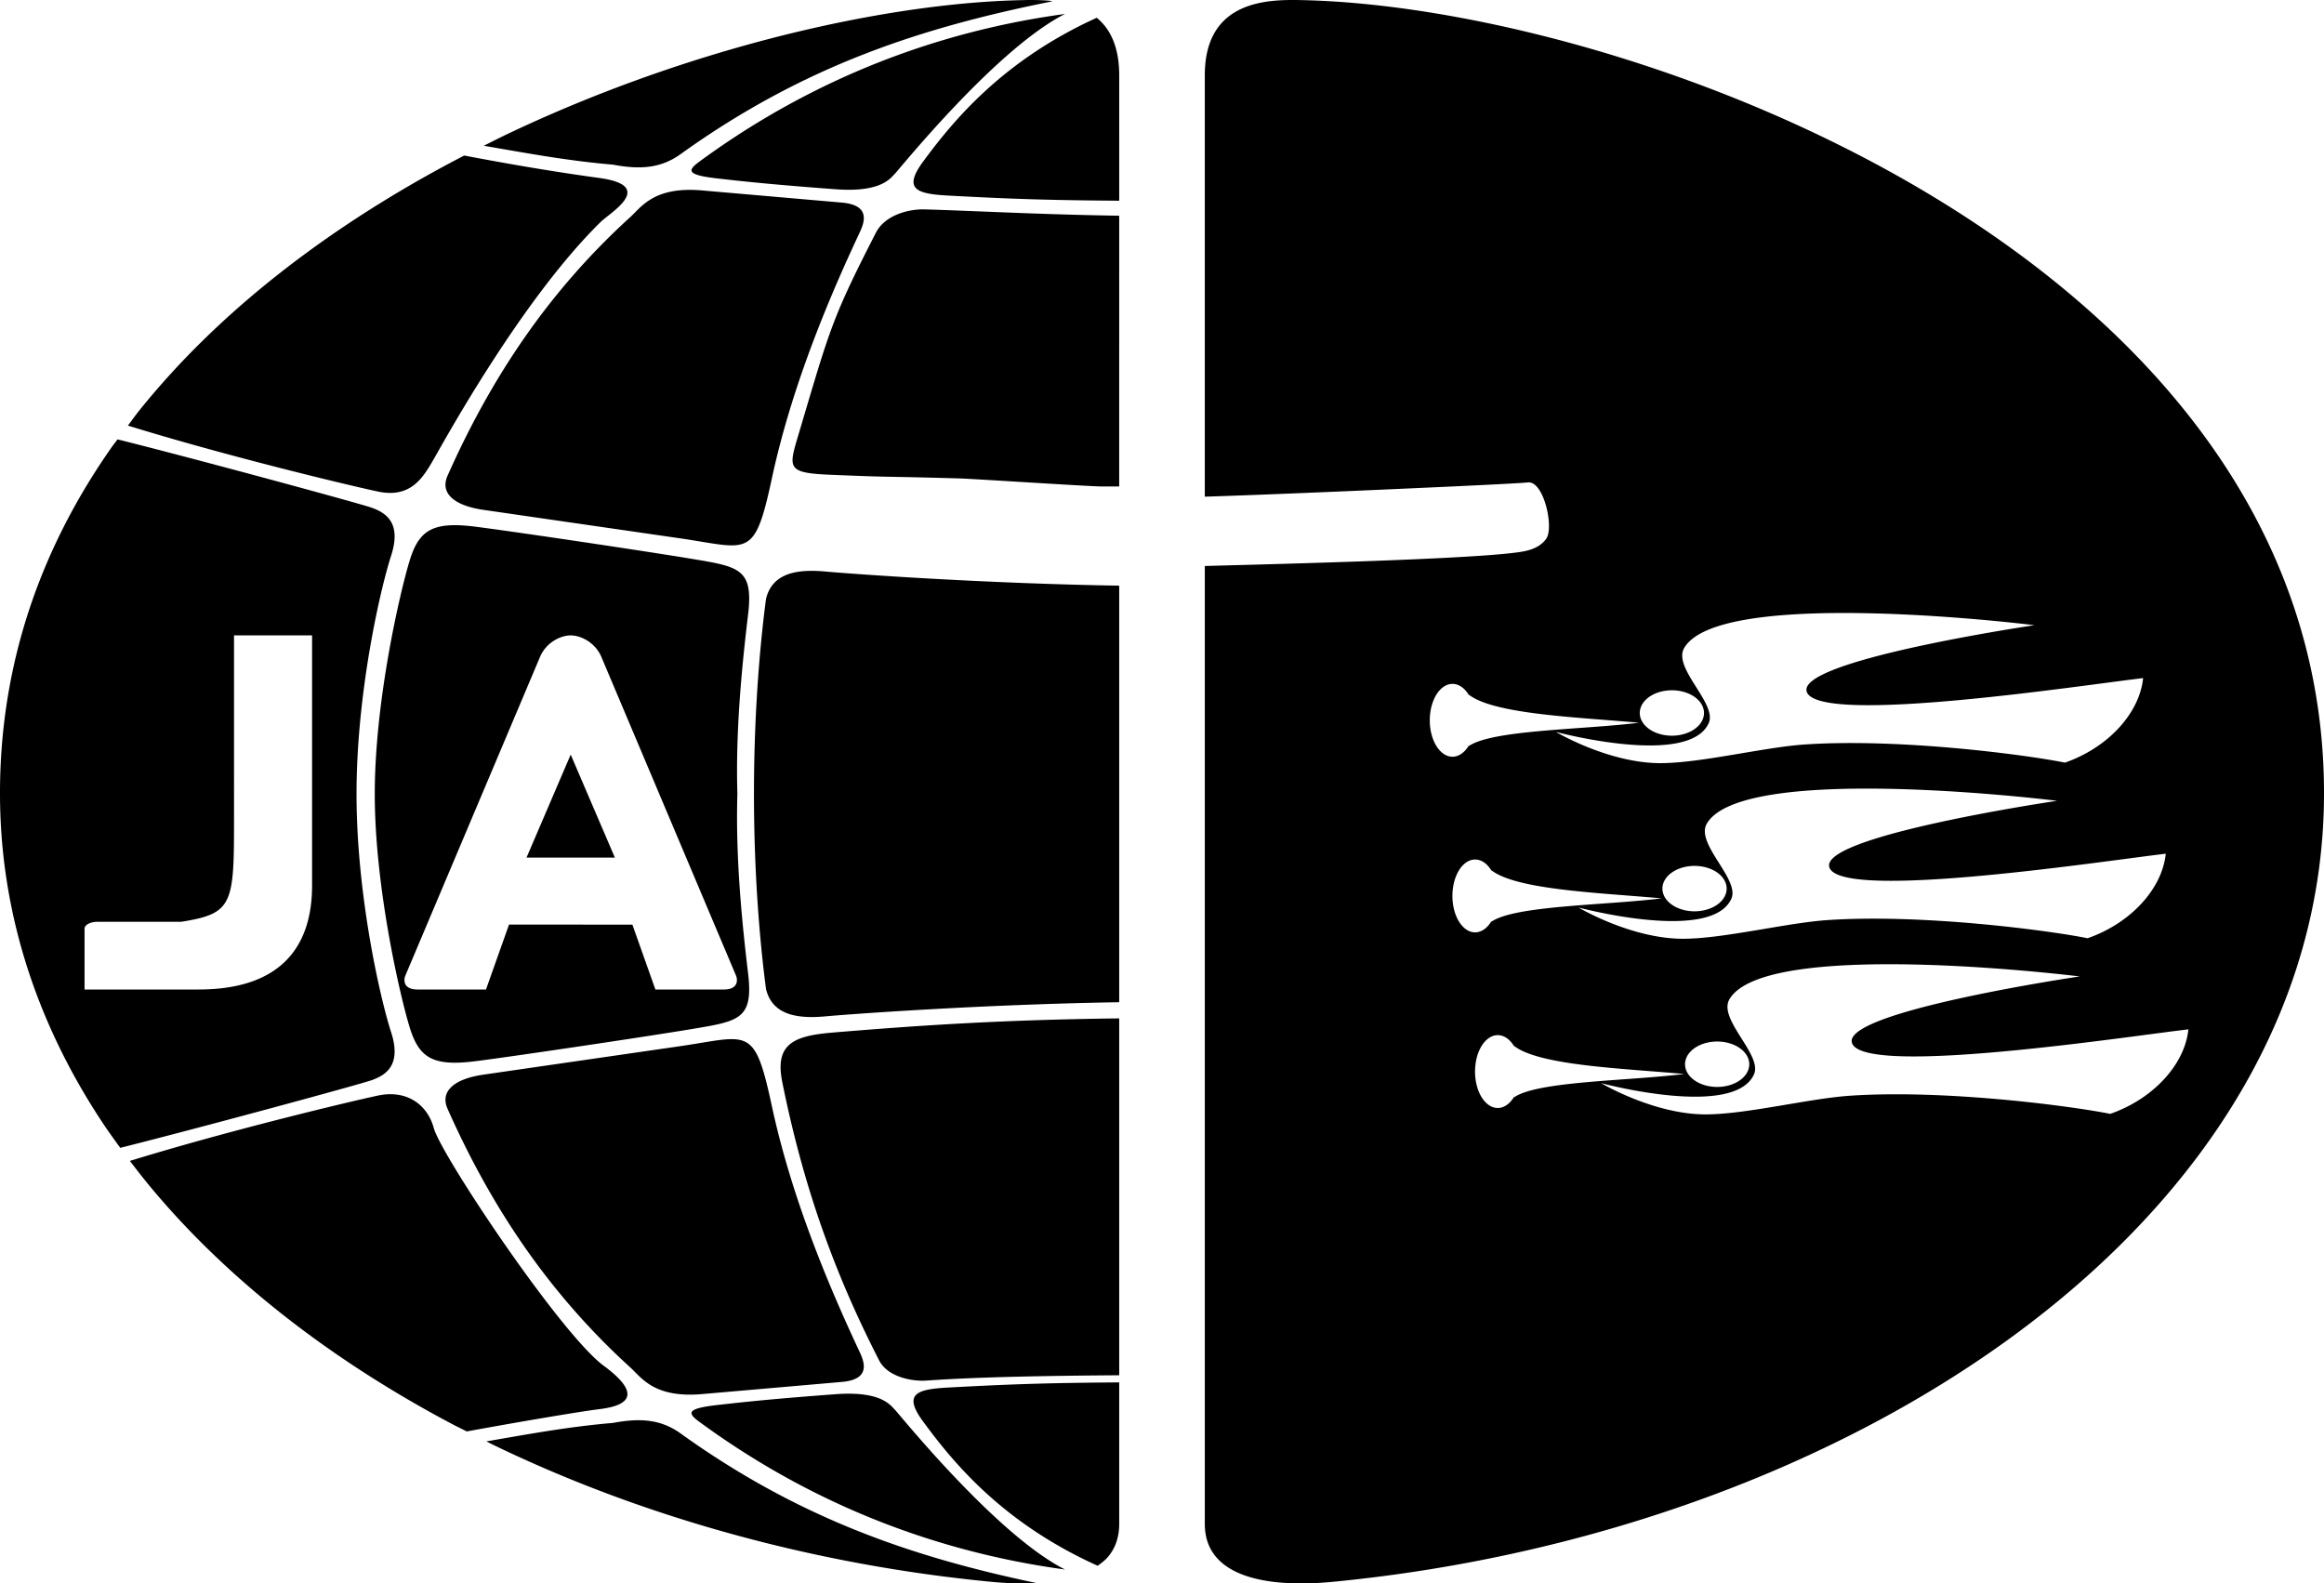 <?xml version="1.0" encoding="UTF-8" standalone="no"?>
<!-- Created with Inkscape (http://www.inkscape.org/) -->

<svg
   width="1732.91"
   height="1180.764"
   viewBox="0 0 458.499 312.41"
   version="1.1"
   id="svg1"
   xml:space="preserve"
   inkscape:version="1.3 (0e150ed6c4, 2023-07-21)"
   sodipodi:docname="Logo JA.svg"
   inkscape:export-filename="Logo JA.svg"
   inkscape:export-xdpi="96"
   inkscape:export-ydpi="96"
   xmlns:inkscape="http://www.inkscape.org/namespaces/inkscape"
   xmlns:sodipodi="http://sodipodi.sourceforge.net/DTD/sodipodi-0.dtd"
   xmlns="http://www.w3.org/2000/svg"
   xmlns:svg="http://www.w3.org/2000/svg"><sodipodi:namedview
     id="namedview1"
     pagecolor="#505050"
     bordercolor="#ffffff"
     borderopacity="1"
     inkscape:showpageshadow="0"
     inkscape:pageopacity="0"
     inkscape:pagecheckerboard="1"
     inkscape:deskcolor="#505050"
     inkscape:document-units="mm"
     inkscape:zoom="0.099989318"
     inkscape:cx="3620.3867"
     inkscape:cy="250.02671"
     inkscape:window-width="1366"
     inkscape:window-height="706"
     inkscape:window-x="-8"
     inkscape:window-y="-8"
     inkscape:window-maximized="1"
     inkscape:current-layer="svg1"
     showborder="true" /><defs
     id="defs1" /><style
     type="text/css"
     id="style1">&#10;	.st0{fill:#FFD200;}&#10;	.st1{fill-rule:evenodd;clip-rule:evenodd;fill:#13B5EA;}&#10;	.st2{fill-rule:evenodd;clip-rule:evenodd;}&#10;</style><style
     type="text/css"
     id="style1-6">&#10;	.st0{fill:#FFD200;}&#10;	.st1{fill-rule:evenodd;clip-rule:evenodd;fill:#13B5EA;}&#10;	.st2{fill-rule:evenodd;clip-rule:evenodd;}&#10;</style><style
     type="text/css"
     id="style1-9">&#10;	.st0{fill:#FFD200;}&#10;	.st1{fill-rule:evenodd;clip-rule:evenodd;fill:#13B5EA;}&#10;	.st2{fill-rule:evenodd;clip-rule:evenodd;}&#10;</style><style
     type="text/css"
     id="style1-4">&#10;	.st0{fill:#FFD200;}&#10;	.st1{fill-rule:evenodd;clip-rule:evenodd;fill:#13B5EA;}&#10;	.st2{fill-rule:evenodd;clip-rule:evenodd;}&#10;</style><style
     type="text/css"
     id="style1-9-0">&#10;	.st0{fill:#FFD200;}&#10;	.st1{fill-rule:evenodd;clip-rule:evenodd;fill:#13B5EA;}&#10;	.st2{fill-rule:evenodd;clip-rule:evenodd;}&#10;</style><style
     type="text/css"
     id="style1-7">&#10;	.st0{fill:#FFD200;}&#10;	.st1{fill-rule:evenodd;clip-rule:evenodd;fill:#13B5EA;}&#10;	.st2{fill-rule:evenodd;clip-rule:evenodd;}&#10;</style><style
     type="text/css"
     id="style1-71">&#10;	.st0{fill:#FFD200;}&#10;	.st1{fill-rule:evenodd;clip-rule:evenodd;fill:#13B5EA;}&#10;	.st2{fill-rule:evenodd;clip-rule:evenodd;}&#10;</style><style
     type="text/css"
     id="style1-1">&#10;	.st0{fill:#FFD200;}&#10;	.st1{fill-rule:evenodd;clip-rule:evenodd;fill:#13B5EA;}&#10;	.st2{fill-rule:evenodd;clip-rule:evenodd;}&#10;</style><g
     id="g38"
     inkscape:label="Logo JA"
     inkscape:export-filename="..\..\..\..\Logo JA.png"
     inkscape:export-xdpi="96"
     inkscape:export-ydpi="96"
     transform="translate(19.437,-8.382)"
     style="fill:#000000"><path
       id="path4"
       style="display:inline;vector-effect:non-scaling-stroke;fill:#000000;stroke-width:0.188;stroke-miterlimit:10;-inkscape-stroke:hairline;paint-order:markers stroke fill"
       inkscape:highlight-color="#fecc0d"
       inkscape:label="Logo JA"
       d="m 184.366,8.383 c -0.986,-0.005 -1.906,0.018 -2.722,0.038 -4.132,0.104 -8.533,0.398 -13.153,0.882 -4.62,0.484 -9.459,1.159 -14.468,2.025 -5.009,0.867 -10.187,1.925 -15.485,3.178 -5.298,1.252 -10.716,2.699 -16.203,4.34 -5.487,1.641 -11.045,3.478 -16.623,5.511 -5.578,2.033 -11.176,4.263 -16.744,6.691 -2.784,1.214 -5.56,2.478 -8.324,3.791 -1.554,0.738 -3.091,1.53 -4.635,2.3 8.503,1.462 16.518,2.969 25.481,3.73 5.083,0.947 9.285,0.838 13.328,-2.065 24.434,-17.545 47.692,-25.022 73.424,-30.174 -0.254,-0.028 -0.512,-0.092 -0.763,-0.114 -1.078,-0.093 -2.128,-0.127 -3.114,-0.132 z m 50.895,0 c -0.986,0.005 -2.036,0.039 -3.114,0.132 -1.078,0.093 -2.182,0.245 -3.274,0.487 -1.092,0.242 -2.172,0.575 -3.201,1.028 -0.514,0.227 -1.016,0.484 -1.5,0.775 -0.484,0.291 -0.951,0.616 -1.395,0.979 -0.444,0.363 -0.866,0.764 -1.26,1.206 -0.394,0.443 -0.761,0.927 -1.096,1.457 -0.335,0.53 -0.638,1.106 -0.903,1.731 -0.266,0.625 -0.495,1.3 -0.682,2.028 -0.187,0.728 -0.332,1.509 -0.43,2.348 -0.098,0.838 -0.15,1.734 -0.15,2.691 v 83.132 c 5.67,-0.18 14.891,-0.519 28.429,-1.102 16.855,-0.726 33.69,-1.509 35.275,-1.708 0.198,-0.025 0.392,-0.012 0.581,0.034 0.189,0.046 0.372,0.126 0.55,0.235 0.356,0.219 0.69,0.555 0.996,0.978 0.306,0.422 0.585,0.931 0.833,1.492 0.247,0.561 0.462,1.176 0.641,1.811 0.178,0.635 0.32,1.29 0.42,1.934 0.1,0.644 0.159,1.276 0.171,1.863 0.012,0.588 -0.021,1.131 -0.106,1.598 -0.085,0.467 -0.221,0.856 -0.412,1.137 -0.204,0.299 -0.449,0.581 -0.737,0.843 -0.288,0.262 -0.62,0.503 -0.999,0.72 -0.379,0.217 -0.806,0.41 -1.283,0.575 -0.477,0.165 -1.006,0.301 -1.589,0.406 -1.281,0.23 -3.301,0.448 -5.859,0.653 -2.557,0.205 -5.652,0.397 -9.084,0.576 -6.864,0.359 -15.075,0.666 -23.028,0.921 -12.418,0.399 -19.758,0.565 -24.799,0.711 v 188.996 c 0,0.675 0.051,1.315 0.148,1.921 0.098,0.606 0.242,1.179 0.431,1.719 0.189,0.54 0.421,1.049 0.694,1.527 0.273,0.478 0.587,0.924 0.938,1.342 0.351,0.418 0.739,0.806 1.161,1.167 0.422,0.361 0.879,0.694 1.366,1 0.487,0.307 1.005,0.587 1.55,0.842 0.545,0.255 1.118,0.486 1.715,0.693 1.194,0.414 2.484,0.734 3.845,0.972 1.361,0.238 2.793,0.394 4.268,0.48 1.476,0.086 2.996,0.101 4.534,0.058 1.538,-0.043 3.093,-0.146 4.641,-0.296 3.176,-0.307 6.344,-0.664 9.503,-1.07 3.158,-0.406 6.307,-0.862 9.442,-1.366 3.135,-0.504 6.258,-1.057 9.365,-1.657 3.107,-0.6 6.199,-1.248 9.272,-1.942 3.073,-0.694 6.129,-1.436 9.163,-2.223 3.035,-0.787 6.049,-1.62 9.039,-2.498 2.991,-0.878 5.958,-1.801 8.899,-2.768 2.941,-0.967 5.856,-1.978 8.743,-3.033 2.887,-1.055 5.745,-2.152 8.572,-3.293 2.827,-1.14 5.623,-2.324 8.384,-3.548 2.762,-1.225 5.49,-2.491 8.181,-3.798 2.691,-1.307 5.346,-2.655 7.962,-4.042 2.616,-1.388 5.193,-2.815 7.728,-4.282 2.535,-1.467 5.028,-2.972 7.477,-4.516 2.449,-1.544 4.853,-3.126 7.211,-4.745 2.358,-1.619 4.668,-3.276 6.929,-4.97 2.261,-1.693 4.472,-3.423 6.631,-5.189 2.159,-1.766 4.266,-3.567 6.318,-5.403 2.052,-1.836 4.049,-3.707 5.988,-5.612 1.939,-1.905 3.821,-3.844 5.643,-5.816 1.822,-1.972 3.584,-3.977 5.283,-6.014 1.699,-2.037 3.335,-4.107 4.906,-6.208 1.571,-2.101 3.076,-4.233 4.513,-6.396 1.437,-2.163 2.807,-4.356 4.105,-6.579 1.299,-2.223 2.527,-4.476 3.681,-6.758 1.155,-2.282 2.236,-4.592 3.242,-6.931 1.006,-2.339 1.935,-4.705 2.786,-7.099 0.851,-2.394 1.624,-4.815 2.315,-7.262 0.691,-2.447 1.301,-4.921 1.828,-7.42 0.526,-2.499 0.969,-5.023 1.325,-7.572 0.356,-2.549 0.626,-5.123 0.807,-7.72 0.181,-2.597 0.272,-5.219 0.272,-7.863 0,-1.636 -0.033,-3.259 -0.098,-4.869 -0.065,-1.61 -0.162,-3.206 -0.291,-4.789 -0.129,-1.583 -0.289,-3.153 -0.48,-4.709 -0.191,-1.556 -0.412,-3.1 -0.663,-4.63 -0.502,-3.06 -1.124,-6.067 -1.859,-9.021 -0.735,-2.954 -1.583,-5.856 -2.538,-8.704 -0.955,-2.849 -2.017,-5.644 -3.18,-8.388 -1.163,-2.744 -2.426,-5.435 -3.784,-8.074 -1.358,-2.639 -2.81,-5.226 -4.35,-7.761 -1.541,-2.535 -3.17,-5.017 -4.88,-7.448 -1.711,-2.431 -3.504,-4.81 -5.372,-7.137 -1.869,-2.327 -3.813,-4.603 -5.827,-6.827 -2.014,-2.224 -4.098,-4.397 -6.245,-6.518 -2.147,-2.121 -4.358,-4.192 -6.625,-6.211 -2.268,-2.019 -4.592,-3.987 -6.968,-5.904 -2.376,-1.917 -4.803,-3.784 -7.274,-5.599 -2.471,-1.816 -4.988,-3.58 -7.542,-5.295 -2.555,-1.714 -5.148,-3.378 -7.773,-4.992 -2.625,-1.614 -5.283,-3.177 -7.966,-4.69 -2.684,-1.513 -5.394,-2.976 -8.124,-4.389 -2.73,-1.413 -5.479,-2.776 -8.242,-4.09 -2.763,-1.313 -5.54,-2.577 -8.324,-3.791 -2.784,-1.214 -5.576,-2.379 -8.368,-3.494 -2.793,-1.115 -5.586,-2.181 -8.375,-3.197 -2.789,-1.017 -5.573,-1.984 -8.345,-2.902 -2.773,-0.918 -5.534,-1.788 -8.278,-2.609 -2.744,-0.821 -5.47,-1.592 -8.173,-2.316 -2.703,-0.723 -5.382,-1.398 -8.031,-2.024 -2.649,-0.626 -5.268,-1.204 -7.851,-1.733 -2.583,-0.53 -5.13,-1.011 -7.634,-1.444 -2.504,-0.433 -4.967,-0.819 -7.38,-1.156 -2.413,-0.337 -4.778,-0.627 -7.088,-0.869 -2.31,-0.242 -4.565,-0.436 -6.759,-0.583 -2.194,-0.147 -4.328,-0.247 -6.393,-0.299 -0.816,-0.021 -1.736,-0.044 -2.722,-0.038 z m -44.582,2.751 c -17.744,2.413 -44.07,8.924 -70.926,28.257 -3.284,2.364 -5.096,3.45 3.182,4.291 7.484,0.868 14.987,1.48 22.498,2.041 9.007,0.673 10.814,-2.195 11.696,-3.076 0.882,-0.882 19.956,-24.632 33.549,-31.512 z m 6.262,0.752 c -18.684,8.475 -28.462,20.508 -34.271,28.397 -4.105,5.575 -1.061,6.364 5.095,6.694 11.651,0.624 18.8,0.903 33.607,1.008 V 23.244 c 0,-0.957 -0.052,-1.852 -0.15,-2.691 -0.098,-0.838 -0.243,-1.62 -0.43,-2.348 -0.187,-0.728 -0.415,-1.403 -0.681,-2.028 -0.266,-0.625 -0.568,-1.201 -0.903,-1.731 -0.644,-1.019 -1.419,-1.852 -2.267,-2.561 z M 72.144,39.068 c -2.641,1.371 -5.266,2.784 -7.864,4.249 -2.684,1.513 -5.342,3.076 -7.967,4.69 -2.625,1.614 -5.219,3.278 -7.773,4.992 -2.555,1.714 -5.071,3.479 -7.542,5.295 -2.471,1.816 -4.898,3.682 -7.274,5.599 -2.376,1.917 -4.7,3.885 -6.968,5.904 -2.268,2.019 -4.478,4.09 -6.625,6.211 -2.147,2.121 -4.23,4.294 -6.245,6.518 -2.014,2.224 -3.959,4.5 -5.828,6.827 -0.785,0.978 -1.499,2.003 -2.257,2.999 19.513,6.033 43.516,11.776 49.275,13.003 6.486,1.383 8.896,-2.634 11.062,-6.386 2.166,-3.752 17.29,-31.409 32.869,-46.735 1.807,-1.84 11.163,-7.16 -0.181,-8.736 -9.023,-1.229 -17.835,-2.748 -26.681,-4.43 z m 45.256,6.786 c -0.529,-0.015 -1.033,-0.014 -1.514,0.003 -6.734,0.234 -8.936,3.445 -10.846,5.238 -16.007,14.522 -27.457,31.515 -36.18,51.145 -1.512,3.403 1.2,5.889 7.088,6.741 l 38.668,5.597 c 13.719,1.986 14.758,4.307 18.208,-11.721 3.436,-15.962 9.62,-32.154 17.281,-48.468 0.904,-1.925 2.446,-5.523 -3.448,-6.036 l -27.595,-2.401 c -0.58,-0.05 -1.133,-0.082 -1.662,-0.098 z m 45.555,3.841 c -2.992,-0.085 -7.761,1.043 -9.585,4.602 -8.688,16.943 -9.069,18.933 -15.136,39.364 -2.12,7.138 -2.683,8.03 6.357,8.402 13.249,0.545 7.648,0.225 25.076,0.705 2.881,0.079 25.056,1.544 28.18,1.594 h 3.522 V 50.944 C 185.508,50.698 172.48,49.966 162.955,49.695 Z M 3.753,95.071 c -0.347,0.479 -0.728,0.936 -1.068,1.419 -1.711,2.431 -3.339,4.913 -4.88,7.448 -1.54,2.535 -2.993,5.122 -4.351,7.761 -1.358,2.639 -2.621,5.33 -3.784,8.074 -1.163,2.744 -2.224,5.539 -3.179,8.388 -0.955,2.849 -1.803,5.75 -2.538,8.704 -0.735,2.954 -1.357,5.961 -1.859,9.021 -0.502,3.06 -0.885,6.173 -1.143,9.339 -0.257,3.166 -0.389,6.385 -0.389,9.658 0,2.644 0.092,5.265 0.272,7.863 0.181,2.597 0.45,5.171 0.807,7.72 0.356,2.549 0.799,5.073 1.325,7.572 0.526,2.499 1.136,4.973 1.828,7.42 0.691,2.447 1.464,4.868 2.315,7.262 0.851,2.394 1.781,4.76 2.786,7.099 1.006,2.339 2.087,4.649 3.242,6.931 1.155,2.282 2.383,4.535 3.681,6.758 1.299,2.223 2.668,4.417 4.105,6.579 1.071,1.612 2.218,3.189 3.363,4.766 15.222,-3.813 47.539,-12.587 49.665,-13.367 2.664,-0.978 5.903,-2.884 3.78,-9.436 -2.123,-6.552 -6.828,-26.989 -6.828,-47.021 -3.7e-5,-20.032 4.705,-40.469 6.828,-47.021 2.123,-6.552 -1.116,-8.458 -3.78,-9.436 C 51.801,107.781 18.721,98.803 3.753,95.071 Z m 65.595,16.953 c -4.564,0.239 -6.518,2.292 -7.932,6.861 -1.846,5.968 -6.914,27.568 -6.914,46.143 -3.5e-5,18.575 5.068,40.176 6.914,46.144 1.846,5.968 4.614,7.642 12.917,6.59 8.303,-1.052 34.986,-5.05 42.689,-6.342 9.315,-1.563 12.213,-1.899 11.134,-10.961 -1.079,-9.062 -2.51,-22.365 -2.114,-35.43 -0.397,-13.066 1.035,-26.368 2.114,-35.43 1.079,-9.062 -1.819,-9.399 -11.134,-10.962 -7.703,-1.292 -34.386,-5.29 -42.689,-6.342 -1.038,-0.132 -1.989,-0.22 -2.863,-0.264 -0.765,-0.038 -1.47,-0.041 -2.122,-0.006 z m 70.615,9 c -3.841,0.13 -7.258,1.346 -8.272,5.506 -0.83,6.278 -2.379,20.217 -2.379,38.499 -3e-5,18.282 1.549,32.22 2.379,38.498 1.324,5.433 6.748,5.844 11.862,5.373 4.612,-0.424 30.827,-2.347 57.816,-2.778 v -82.189 c -26.989,-0.431 -53.204,-2.353 -57.816,-2.778 -0.639,-0.059 -1.284,-0.104 -1.924,-0.127 -0.56,-0.02 -1.118,-0.024 -1.667,-0.005 z m 202.589,8.308 c 2.227,-0.02 4.479,-9.8e-4 6.719,0.047 2.24,0.048 4.469,0.125 6.649,0.224 4.36,0.197 8.526,0.477 12.202,0.77 3.676,0.293 6.862,0.6 9.262,0.85 2.401,0.25 4.016,0.444 4.55,0.511 0,0 -3.014,0.444 -7.483,1.208 -2.234,0.382 -4.832,0.844 -7.597,1.371 -2.766,0.527 -5.701,1.118 -8.608,1.758 -2.908,0.64 -5.788,1.329 -8.448,2.052 -1.33,0.361 -2.603,0.731 -3.798,1.107 -1.194,0.376 -2.308,0.759 -3.319,1.146 -1.01,0.387 -1.916,0.779 -2.693,1.173 -0.777,0.394 -1.426,0.791 -1.922,1.189 -0.248,0.199 -0.457,0.398 -0.626,0.596 -0.168,0.199 -0.296,0.397 -0.378,0.596 -0.083,0.198 -0.121,0.396 -0.112,0.594 0.009,0.197 0.066,0.395 0.173,0.591 0.107,0.196 0.26,0.379 0.457,0.548 0.197,0.169 0.439,0.325 0.721,0.468 0.565,0.287 1.294,0.524 2.167,0.715 0.873,0.192 1.89,0.339 3.029,0.445 1.139,0.106 2.4,0.173 3.763,0.204 2.725,0.063 5.855,-0.015 9.22,-0.193 3.365,-0.178 6.965,-0.455 10.63,-0.793 3.665,-0.337 7.396,-0.734 11.023,-1.15 3.627,-0.416 7.149,-0.853 10.397,-1.268 6.497,-0.83 11.898,-1.577 14.846,-1.918 -0.089,0.874 -0.266,1.745 -0.523,2.604 -0.257,0.86 -0.594,1.709 -1.005,2.54 -0.411,0.831 -0.895,1.645 -1.447,2.434 -0.552,0.789 -1.17,1.553 -1.848,2.286 -0.679,0.732 -1.418,1.433 -2.21,2.094 -0.792,0.662 -1.637,1.285 -2.529,1.862 -0.892,0.577 -1.831,1.108 -2.809,1.586 -0.978,0.478 -1.997,0.904 -3.048,1.269 -1.851,-0.375 -4.809,-0.867 -8.5,-1.373 -3.691,-0.506 -8.115,-1.028 -12.898,-1.462 -2.392,-0.217 -4.874,-0.412 -7.399,-0.572 -2.525,-0.16 -5.093,-0.286 -7.658,-0.365 -2.565,-0.079 -5.126,-0.11 -7.637,-0.081 -2.511,0.029 -4.972,0.118 -7.337,0.281 -1.99,0.136 -4.249,0.431 -6.644,0.797 -2.394,0.366 -4.923,0.803 -7.453,1.225 -2.53,0.422 -5.06,0.828 -7.457,1.133 -1.198,0.152 -2.363,0.279 -3.478,0.369 -1.115,0.09 -2.179,0.144 -3.176,0.151 -1.293,0.009 -2.588,-0.081 -3.865,-0.245 -1.276,-0.164 -2.534,-0.402 -3.752,-0.69 -1.218,-0.288 -2.397,-0.625 -3.516,-0.987 -1.119,-0.362 -2.177,-0.75 -3.154,-1.137 -1.955,-0.776 -3.587,-1.554 -4.73,-2.138 -1.143,-0.584 -1.797,-0.974 -1.797,-0.974 0,0 1.639,0.44 4.158,0.964 1.26,0.262 2.74,0.545 4.345,0.804 1.606,0.259 3.337,0.494 5.099,0.66 1.762,0.166 3.555,0.264 5.284,0.249 0.865,-0.008 1.713,-0.044 2.534,-0.114 0.821,-0.07 1.613,-0.174 2.367,-0.317 0.753,-0.143 1.467,-0.326 2.13,-0.554 0.662,-0.228 1.273,-0.501 1.82,-0.825 0.547,-0.324 1.031,-0.698 1.44,-1.128 0.409,-0.431 0.743,-0.917 0.99,-1.466 0.108,-0.24 0.175,-0.492 0.205,-0.756 0.03,-0.263 0.025,-0.538 -0.011,-0.821 -0.073,-0.567 -0.268,-1.171 -0.544,-1.8 -0.276,-0.629 -0.633,-1.284 -1.028,-1.951 -0.395,-0.668 -0.828,-1.348 -1.256,-2.03 -0.429,-0.682 -0.853,-1.364 -1.23,-2.036 -0.377,-0.671 -0.708,-1.331 -0.949,-1.968 -0.241,-0.637 -0.393,-1.25 -0.413,-1.827 -0.01,-0.289 0.012,-0.569 0.073,-0.838 0.061,-0.27 0.161,-0.529 0.303,-0.776 0.187,-0.324 0.414,-0.635 0.676,-0.932 0.262,-0.297 0.561,-0.58 0.894,-0.851 0.666,-0.541 1.469,-1.03 2.392,-1.471 0.923,-0.441 1.965,-0.834 3.109,-1.184 1.144,-0.35 2.391,-0.656 3.722,-0.922 1.331,-0.266 2.748,-0.493 4.231,-0.684 1.484,-0.191 3.035,-0.347 4.636,-0.471 3.202,-0.249 6.605,-0.372 10.069,-0.403 z m -315.819,4.415 h 15.399 v 49.372 c 0,11.982 -6.099,20.492 -22.409,20.492 H -2.756 V 191.628 c 0,-0.776 1.138,-1.379 2.642,-1.379 H 16.345 c 10.184,-1.618 10.389,-3.467 10.389,-20.192 z m 66.421,0 c 1.983,0 4.787,1.367 6.013,4.15 l 26.624,63.014 c 0.148,0.319 0.816,2.701 -2.442,2.701 h -13.482 l -4.543,-12.803 H 93.155 80.985 l -4.543,12.803 h -13.482 c -3.258,0 -2.59,-2.382 -2.442,-2.701 l 26.625,-63.014 c 1.226,-2.782 4.03,-4.15 6.013,-4.15 z m 173.969,9.567 a 4.48,7.186 0 0 1 1.765,0.581 4.48,7.186 0 0 1 1.479,1.649 v -0.09 c 0.314,0.245 0.675,0.476 1.078,0.696 0.403,0.219 0.849,0.426 1.333,0.622 0.968,0.392 2.088,0.738 3.327,1.047 1.239,0.309 2.597,0.58 4.04,0.822 1.443,0.241 2.97,0.453 4.549,0.642 3.157,0.379 6.518,0.669 9.812,0.932 3.294,0.263 6.52,0.498 9.408,0.767 -2.821,0.347 -6.038,0.608 -9.349,0.854 -3.312,0.246 -6.718,0.477 -9.917,0.764 -1.599,0.144 -3.147,0.302 -4.604,0.483 -1.458,0.181 -2.826,0.385 -4.066,0.621 -1.241,0.236 -2.354,0.504 -3.302,0.812 -0.948,0.309 -1.73,0.658 -2.31,1.058 v -0.131 a 4.48,7.186 0 0 1 -1.478,1.656 4.48,7.186 0 0 1 -1.766,0.588 4.48,7.186 0 0 1 -2.24,-0.963 4.48,7.186 0 0 1 -1.64,-2.63 4.48,7.186 0 0 1 -0.6,-3.593 4.48,7.186 0 0 1 0.6,-3.593 4.48,7.186 0 0 1 1.64,-2.63 4.48,7.186 0 0 1 2.24,-0.963 z m 43.286,1.261 a 6.336,4.48 0 0 1 3.167,0.6 6.336,4.48 0 0 1 2.319,1.64 6.336,4.48 0 0 1 0.849,2.24 6.336,4.48 0 0 1 -0.159,0.997 6.336,4.48 0 0 1 -0.469,0.947 6.336,4.48 0 0 1 -0.754,0.85 6.336,4.48 0 0 1 -1.003,0.709 6.336,4.48 0 0 1 -1.201,0.534 6.336,4.48 0 0 1 -1.339,0.332 6.336,4.48 0 0 1 -1.41,0.112 6.336,4.48 0 0 1 -3.168,-0.6 6.336,4.48 0 0 1 -2.319,-1.64 6.336,4.48 0 0 1 -0.849,-2.24 6.336,4.48 0 0 1 0.849,-2.24 6.336,4.48 0 0 1 2.319,-1.64 6.336,4.48 0 0 1 3.168,-0.6 z m -217.254,12.689 -8.716,20.323 h 17.433 z m 253.863,6.718 c 2.227,-0.02 4.479,-9.7e-4 6.719,0.047 2.24,0.048 4.469,0.125 6.649,0.224 4.36,0.197 8.526,0.477 12.202,0.77 3.676,0.293 6.862,0.6 9.262,0.85 2.401,0.25 4.016,0.444 4.55,0.511 0,0 -3.014,0.444 -7.483,1.208 -2.234,0.382 -4.832,0.844 -7.597,1.371 -2.766,0.527 -5.701,1.118 -8.608,1.758 -2.908,0.64 -5.788,1.329 -8.448,2.052 -1.33,0.361 -2.603,0.731 -3.798,1.107 -1.194,0.376 -2.308,0.759 -3.319,1.146 -1.01,0.387 -1.916,0.779 -2.693,1.173 -0.777,0.394 -1.426,0.791 -1.922,1.189 -0.248,0.199 -0.457,0.398 -0.626,0.596 -0.168,0.199 -0.296,0.397 -0.378,0.596 -0.083,0.198 -0.121,0.396 -0.112,0.594 0.009,0.197 0.066,0.395 0.173,0.591 0.107,0.196 0.26,0.379 0.457,0.548 0.197,0.169 0.439,0.325 0.721,0.468 0.565,0.287 1.294,0.524 2.167,0.715 0.873,0.192 1.89,0.339 3.029,0.445 1.139,0.106 2.4,0.173 3.763,0.204 2.725,0.063 5.855,-0.015 9.22,-0.193 3.365,-0.178 6.965,-0.455 10.63,-0.793 3.665,-0.337 7.396,-0.734 11.023,-1.15 3.627,-0.416 7.149,-0.853 10.397,-1.268 6.497,-0.83 11.898,-1.577 14.846,-1.918 -0.089,0.874 -0.266,1.744 -0.523,2.604 -0.257,0.86 -0.594,1.709 -1.005,2.54 -0.411,0.831 -0.895,1.645 -1.447,2.434 -0.552,0.789 -1.17,1.553 -1.848,2.286 -0.679,0.732 -1.418,1.433 -2.21,2.094 -0.792,0.662 -1.637,1.285 -2.529,1.862 -0.892,0.577 -1.831,1.108 -2.809,1.586 -0.978,0.478 -1.997,0.904 -3.048,1.269 -1.851,-0.375 -4.809,-0.867 -8.5,-1.373 -3.691,-0.507 -8.115,-1.028 -12.898,-1.462 -2.392,-0.217 -4.874,-0.412 -7.399,-0.572 -2.525,-0.16 -5.093,-0.286 -7.658,-0.365 -2.565,-0.079 -5.126,-0.11 -7.637,-0.081 -2.511,0.029 -4.972,0.118 -7.337,0.281 -1.99,0.136 -4.249,0.431 -6.644,0.797 -2.394,0.366 -4.923,0.803 -7.453,1.225 -2.53,0.422 -5.06,0.828 -7.457,1.133 -1.198,0.152 -2.363,0.279 -3.478,0.369 -1.115,0.09 -2.179,0.144 -3.176,0.151 -1.293,0.009 -2.588,-0.081 -3.865,-0.245 -1.276,-0.164 -2.534,-0.402 -3.752,-0.69 -1.218,-0.288 -2.397,-0.625 -3.516,-0.987 -1.119,-0.362 -2.177,-0.75 -3.154,-1.137 -1.955,-0.776 -3.587,-1.554 -4.73,-2.138 -1.143,-0.584 -1.797,-0.974 -1.797,-0.974 0,0 1.639,0.44 4.158,0.964 1.26,0.262 2.74,0.545 4.345,0.804 1.606,0.259 3.337,0.494 5.099,0.66 1.762,0.166 3.555,0.264 5.284,0.249 0.865,-0.008 1.713,-0.044 2.534,-0.114 0.821,-0.07 1.613,-0.174 2.367,-0.317 0.753,-0.143 1.467,-0.326 2.13,-0.554 0.662,-0.228 1.273,-0.501 1.82,-0.825 0.547,-0.324 1.031,-0.698 1.44,-1.128 0.409,-0.431 0.743,-0.917 0.99,-1.466 0.108,-0.24 0.175,-0.492 0.205,-0.756 0.03,-0.263 0.025,-0.538 -0.011,-0.821 -0.073,-0.567 -0.268,-1.171 -0.544,-1.8 -0.276,-0.629 -0.633,-1.284 -1.028,-1.951 -0.395,-0.668 -0.828,-1.348 -1.256,-2.03 -0.429,-0.682 -0.853,-1.364 -1.23,-2.036 -0.377,-0.671 -0.708,-1.331 -0.949,-1.968 -0.241,-0.637 -0.393,-1.25 -0.413,-1.827 -0.01,-0.289 0.012,-0.569 0.073,-0.838 0.061,-0.27 0.161,-0.529 0.303,-0.776 0.187,-0.324 0.414,-0.635 0.676,-0.932 0.262,-0.297 0.561,-0.58 0.894,-0.851 0.666,-0.541 1.469,-1.03 2.392,-1.471 0.923,-0.441 1.965,-0.834 3.109,-1.184 1.144,-0.35 2.391,-0.656 3.722,-0.922 1.331,-0.266 2.748,-0.493 4.231,-0.684 1.484,-0.191 3.035,-0.347 4.636,-0.471 3.202,-0.249 6.605,-0.372 10.069,-0.403 z m -75.429,13.983 a 4.48,7.186 0 0 1 1.765,0.581 4.48,7.186 0 0 1 1.479,1.649 v -0.09 c 0.314,0.245 0.675,0.476 1.078,0.696 0.403,0.219 0.849,0.426 1.333,0.622 0.968,0.392 2.088,0.738 3.327,1.047 1.239,0.309 2.597,0.58 4.04,0.822 1.443,0.241 2.97,0.453 4.549,0.642 3.157,0.379 6.518,0.669 9.812,0.932 3.294,0.263 6.52,0.498 9.408,0.767 -2.82,0.347 -6.038,0.608 -9.349,0.854 -3.312,0.246 -6.718,0.477 -9.917,0.764 -1.599,0.144 -3.147,0.302 -4.604,0.483 -1.458,0.181 -2.826,0.385 -4.066,0.621 -1.241,0.236 -2.354,0.504 -3.302,0.812 -0.948,0.309 -1.73,0.658 -2.31,1.058 v -0.131 a 4.48,7.186 0 0 1 -1.478,1.656 4.48,7.186 0 0 1 -1.766,0.588 4.48,7.186 0 0 1 -2.24,-0.963 4.48,7.186 0 0 1 -1.64,-2.63 4.48,7.186 0 0 1 -0.6,-3.593 4.48,7.186 0 0 1 0.6,-3.593 4.48,7.186 0 0 1 1.64,-2.63 4.48,7.186 0 0 1 2.24,-0.963 z m 43.286,1.261 a 6.336,4.48 0 0 1 3.167,0.6 6.336,4.48 0 0 1 2.319,1.639 6.336,4.48 0 0 1 0.849,2.24 6.336,4.48 0 0 1 -0.159,0.997 6.336,4.48 0 0 1 -0.469,0.947 6.336,4.48 0 0 1 -0.754,0.85 6.336,4.48 0 0 1 -1.003,0.709 6.336,4.48 0 0 1 -1.201,0.534 6.336,4.48 0 0 1 -1.339,0.332 6.336,4.48 0 0 1 -1.41,0.112 6.336,4.48 0 0 1 -3.168,-0.6 6.336,4.48 0 0 1 -2.319,-1.64 6.336,4.48 0 0 1 -0.849,-2.24 6.336,4.48 0 0 1 0.849,-2.24 6.336,4.48 0 0 1 2.319,-1.64 6.336,4.48 0 0 1 3.168,-0.6 z m 36.608,19.408 c 2.227,-0.02 4.479,-9.7e-4 6.719,0.047 2.24,0.048 4.469,0.125 6.649,0.224 4.36,0.197 8.526,0.477 12.202,0.77 3.676,0.293 6.862,0.6 9.262,0.85 2.401,0.25 4.016,0.444 4.55,0.511 0,0 -3.014,0.444 -7.483,1.208 -2.234,0.382 -4.832,0.844 -7.597,1.371 -2.766,0.527 -5.701,1.118 -8.608,1.758 -2.908,0.64 -5.788,1.329 -8.448,2.052 -1.33,0.361 -2.603,0.731 -3.798,1.107 -1.194,0.376 -2.308,0.759 -3.319,1.146 -1.01,0.387 -1.916,0.779 -2.693,1.173 -0.777,0.394 -1.426,0.791 -1.922,1.189 -0.248,0.199 -0.457,0.398 -0.626,0.596 -0.168,0.199 -0.296,0.397 -0.378,0.596 -0.083,0.198 -0.121,0.396 -0.112,0.594 0.009,0.197 0.066,0.395 0.173,0.591 0.107,0.196 0.26,0.379 0.457,0.548 0.197,0.169 0.439,0.325 0.721,0.468 0.565,0.287 1.294,0.524 2.167,0.715 0.873,0.192 1.89,0.339 3.029,0.445 1.139,0.106 2.4,0.173 3.763,0.204 2.725,0.063 5.855,-0.015 9.22,-0.193 3.365,-0.178 6.964,-0.455 10.63,-0.793 3.665,-0.337 7.396,-0.734 11.023,-1.15 3.627,-0.416 7.149,-0.853 10.397,-1.268 6.497,-0.83 11.898,-1.577 14.846,-1.918 -0.089,0.874 -0.266,1.744 -0.523,2.604 -0.257,0.86 -0.594,1.709 -1.005,2.54 -0.411,0.831 -0.895,1.645 -1.447,2.434 -0.552,0.789 -1.17,1.553 -1.848,2.286 -0.679,0.732 -1.418,1.433 -2.21,2.094 -0.792,0.662 -1.637,1.285 -2.529,1.862 -0.892,0.577 -1.831,1.108 -2.809,1.586 -0.978,0.478 -1.997,0.904 -3.048,1.269 -1.851,-0.375 -4.809,-0.867 -8.5,-1.373 -3.691,-0.506 -8.115,-1.028 -12.898,-1.462 -2.392,-0.217 -4.874,-0.412 -7.399,-0.572 -2.525,-0.16 -5.093,-0.286 -7.658,-0.365 -2.565,-0.079 -5.126,-0.11 -7.637,-0.081 -2.511,0.029 -4.972,0.118 -7.337,0.281 -1.99,0.136 -4.249,0.431 -6.644,0.797 -2.394,0.366 -4.923,0.803 -7.453,1.225 -2.53,0.422 -5.06,0.828 -7.457,1.133 -1.198,0.152 -2.363,0.279 -3.478,0.369 -1.115,0.09 -2.179,0.144 -3.176,0.151 -1.293,0.009 -2.588,-0.081 -3.865,-0.245 -1.276,-0.164 -2.534,-0.402 -3.752,-0.69 -1.218,-0.288 -2.397,-0.625 -3.516,-0.987 -1.119,-0.362 -2.177,-0.75 -3.154,-1.137 -1.955,-0.776 -3.587,-1.554 -4.73,-2.138 -1.143,-0.584 -1.797,-0.974 -1.797,-0.974 0,0 1.639,0.44 4.158,0.964 1.26,0.262 2.74,0.545 4.345,0.804 1.606,0.259 3.337,0.494 5.099,0.66 1.762,0.166 3.555,0.264 5.284,0.249 0.865,-0.008 1.713,-0.044 2.534,-0.114 0.821,-0.07 1.613,-0.174 2.367,-0.317 0.753,-0.143 1.467,-0.326 2.13,-0.554 0.662,-0.228 1.273,-0.501 1.82,-0.825 0.547,-0.324 1.031,-0.698 1.44,-1.128 0.409,-0.431 0.743,-0.917 0.99,-1.466 0.108,-0.24 0.175,-0.492 0.205,-0.756 0.03,-0.263 0.025,-0.538 -0.011,-0.821 -0.073,-0.567 -0.268,-1.171 -0.544,-1.8 -0.276,-0.629 -0.633,-1.284 -1.028,-1.951 -0.395,-0.668 -0.828,-1.348 -1.256,-2.03 -0.429,-0.682 -0.853,-1.364 -1.23,-2.036 -0.377,-0.671 -0.708,-1.331 -0.949,-1.968 -0.241,-0.637 -0.393,-1.25 -0.413,-1.827 -0.01,-0.289 0.012,-0.569 0.073,-0.838 0.061,-0.27 0.161,-0.529 0.303,-0.776 0.187,-0.324 0.414,-0.635 0.676,-0.932 0.262,-0.297 0.561,-0.58 0.894,-0.851 0.666,-0.541 1.469,-1.03 2.392,-1.471 0.923,-0.441 1.965,-0.834 3.109,-1.184 1.144,-0.35 2.391,-0.656 3.722,-0.922 1.331,-0.266 2.748,-0.493 4.231,-0.684 1.484,-0.191 3.035,-0.347 4.636,-0.471 3.202,-0.249 6.605,-0.372 10.069,-0.403 z m -150.112,10.677 c -23.88,0.286 -40.286,1.452 -56.481,2.794 -7.684,0.637 -11.52,2.19 -9.995,9.758 4.208,20.893 10.42,37.976 19.107,54.919 1.749,3.411 6.766,4.173 9.282,3.994 9.335,-0.665 22.332,-0.948 38.088,-1.05 z m 74.683,3.306 a 4.48,7.186 0 0 1 1.765,0.581 4.48,7.186 0 0 1 1.479,1.649 v -0.09 c 0.314,0.245 0.675,0.476 1.078,0.696 0.403,0.219 0.849,0.426 1.333,0.622 0.968,0.392 2.088,0.738 3.327,1.047 1.239,0.309 2.597,0.58 4.04,0.822 1.443,0.241 2.97,0.453 4.549,0.642 3.157,0.379 6.518,0.669 9.812,0.932 3.294,0.263 6.52,0.498 9.408,0.767 -2.82,0.347 -6.038,0.608 -9.349,0.854 -3.312,0.246 -6.718,0.477 -9.917,0.764 -1.599,0.144 -3.147,0.302 -4.604,0.483 -1.458,0.181 -2.826,0.385 -4.066,0.621 -1.241,0.236 -2.354,0.504 -3.302,0.812 -0.948,0.309 -1.73,0.658 -2.31,1.058 V 224.746 a 4.48,7.186 0 0 1 -1.478,1.656 4.48,7.186 0 0 1 -1.766,0.588 4.48,7.186 0 0 1 -2.24,-0.963 4.48,7.186 0 0 1 -1.64,-2.63 4.48,7.186 0 0 1 -0.6,-3.593 4.48,7.186 0 0 1 0.6,-3.593 4.48,7.186 0 0 1 1.64,-2.63 4.48,7.186 0 0 1 2.24,-0.963 z m -151.495,0.793 c -2.304,0.064 -5.44,0.751 -9.942,1.403 l -38.668,5.597 c -5.888,0.852 -8.6,3.338 -7.088,6.741 8.723,19.629 20.173,36.622 36.18,51.145 2.183,2.049 4.748,5.95 14.022,5.143 l 27.595,-2.401 c 5.894,-0.513 4.352,-4.111 3.448,-6.036 -7.661,-16.314 -13.844,-32.506 -17.281,-48.468 -2.156,-10.017 -3.371,-12.867 -7.328,-13.111 -0.297,-0.018 -0.609,-0.022 -0.938,-0.013 z m 194.781,0.468 a 6.336,4.48 0 0 1 3.167,0.6 6.336,4.48 0 0 1 2.319,1.64 6.336,4.48 0 0 1 0.849,2.24 6.336,4.48 0 0 1 -0.159,0.997 6.336,4.48 0 0 1 -0.469,0.947 6.336,4.48 0 0 1 -0.754,0.85 6.336,4.48 0 0 1 -1.003,0.709 6.336,4.48 0 0 1 -1.201,0.534 6.336,4.48 0 0 1 -1.339,0.332 6.336,4.48 0 0 1 -1.41,0.112 6.336,4.48 0 0 1 -3.168,-0.6 6.336,4.48 0 0 1 -2.319,-1.64 6.336,4.48 0 0 1 -0.849,-2.24 6.336,4.48 0 0 1 0.849,-2.24 6.336,4.48 0 0 1 2.319,-1.64 6.336,4.48 0 0 1 3.168,-0.6 z M 57.325,224.275 c -0.691,0.015 -1.438,0.104 -2.249,0.277 -5.719,1.219 -29.447,6.892 -48.887,12.88 1.348,1.772 2.717,3.533 4.156,5.259 1.699,2.037 3.461,4.042 5.282,6.014 1.822,1.972 3.704,3.911 5.643,5.816 1.939,1.905 3.937,3.776 5.989,5.612 2.052,1.836 4.158,3.638 6.317,5.403 2.159,1.766 4.37,3.495 6.631,5.189 2.261,1.693 4.572,3.35 6.929,4.97 2.358,1.619 4.762,3.202 7.211,4.745 2.449,1.544 4.942,3.049 7.477,4.516 2.535,1.467 5.112,2.894 7.728,4.282 1.016,0.539 2.065,1.043 3.093,1.57 11.127,-2.04 22.795,-3.989 26.18,-4.399 4.753,-0.575 9.053,-2.376 1.117,-8.362 -8.264,-5.705 -32.36,-41.717 -33.805,-47.109 -0.981,-3.662 -3.977,-6.769 -8.813,-6.663 z m 144.045,56.856 c -14.807,0.105 -21.956,0.384 -33.607,1.008 -6.156,0.33 -9.2,1.119 -5.095,6.694 5.829,7.915 15.481,19.917 34.448,28.477 0.749,-0.529 1.476,-1.077 2.043,-1.752 0.351,-0.418 0.664,-0.864 0.937,-1.342 0.273,-0.478 0.506,-0.986 0.695,-1.527 0.189,-0.54 0.333,-1.113 0.431,-1.719 0.098,-0.606 0.148,-1.246 0.148,-1.921 z m -52.885,2.234 c -0.913,-0.016 -1.927,0.013 -3.053,0.097 -7.511,0.561 -15.014,1.173 -22.498,2.041 -8.279,0.841 -6.467,1.927 -3.182,4.291 26.856,19.332 53.182,25.844 70.926,28.257 -13.594,-6.88 -32.668,-30.631 -33.549,-31.513 -0.772,-0.771 -2.251,-3.064 -8.643,-3.173 z m -41.609,5.234 c -1.696,-0.034 -3.479,0.173 -5.385,0.529 -8.786,0.746 -16.659,2.209 -24.975,3.644 0.336,0.165 0.661,0.343 0.999,0.507 2.691,1.307 5.419,2.573 8.181,3.798 2.762,1.225 5.558,2.408 8.384,3.548 2.827,1.14 5.685,2.238 8.572,3.293 5.773,2.109 11.661,4.045 17.642,5.801 5.981,1.756 12.056,3.331 18.203,4.72 6.147,1.389 12.366,2.591 18.637,3.599 6.271,1.008 12.592,1.822 18.945,2.436 1.548,0.15 3.104,0.252 4.642,0.296 1.457,0.041 2.894,0.019 4.296,-0.055 -24.462,-5.136 -46.786,-12.711 -70.197,-29.521 -2.527,-1.815 -5.116,-2.538 -7.943,-2.594 z" /></g></svg>
